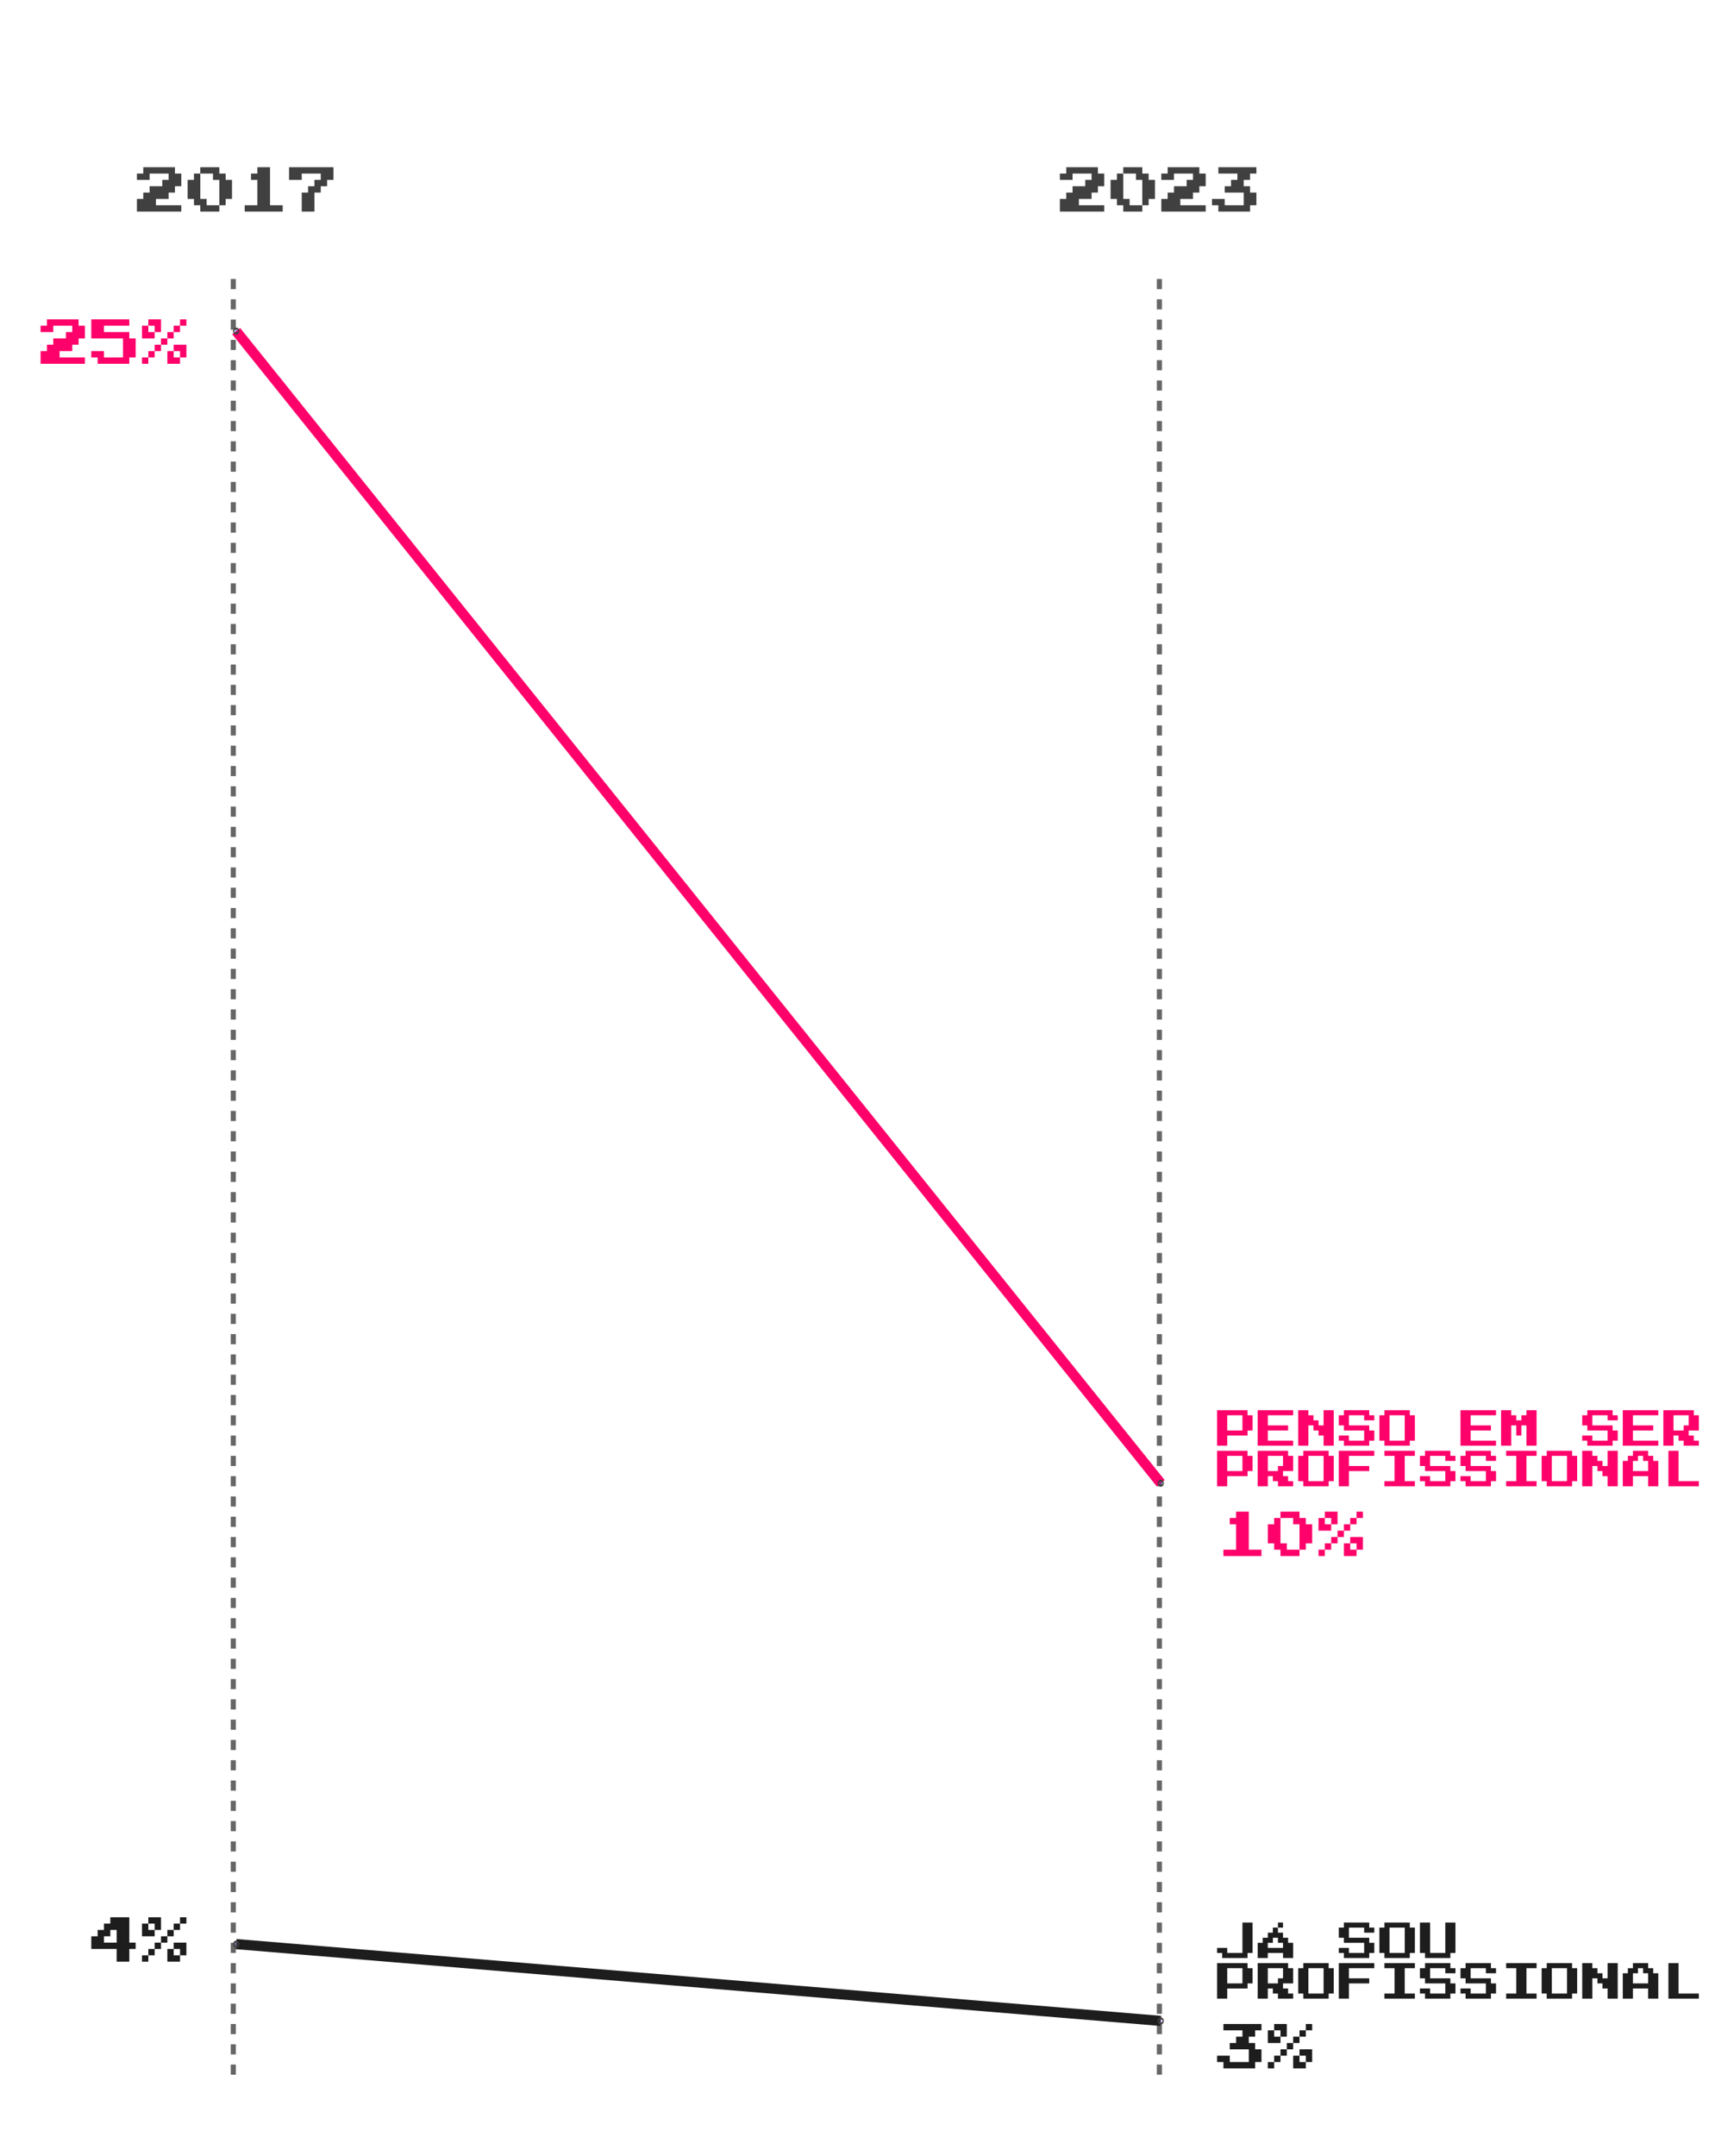 <svg width="337" height="425" viewBox="0 0 337 425" fill="none" xmlns="http://www.w3.org/2000/svg">
<path d="M8 71.711V69.211H9.25V67.961H10.5V66.711H13V65.461H14.25V64.211H10.5V65.461H8V64.211H9.25V62.961H15.5V64.211H16.75V66.711H15.5V67.961H14.25V69.211H11.75V70.461H16.75V71.711H8ZM19.25 71.711V70.461H18V69.211H20.5V70.461H24.25V66.711H18V62.961H25.5V64.211H20.5V65.461H25.5V66.711H26.75V70.461H25.5V71.711H19.25ZM30.5 64.211H29.25V62.961H31.75V65.461H30.5V64.211ZM36.75 62.961V64.211H35.5V62.961H36.75ZM30.5 66.711H28V64.211H29.25V65.461H30.5V66.711ZM34.25 64.211H35.5V65.461H34.25V64.211ZM33 65.461H34.25V66.711H33V65.461ZM31.75 66.711H33V67.961H31.75V66.711ZM30.5 67.961H31.75V69.211H30.5V67.961ZM34.25 67.961H36.75V70.461H35.5V69.211H34.25V67.961ZM29.25 69.211H30.5V70.461H29.25V69.211ZM34.25 70.461H35.5V71.711H33V69.211H34.25V70.461ZM28 70.461H29.25V71.711H28V70.461Z" fill="#FE016A"/>
<path d="M23 386.711V384.211H18V381.711H19.25V380.461H20.5V379.211H21.75V377.961H25.5V382.961H26.75V384.211H25.5V386.711H23ZM20.5 382.961H23V380.461H21.75V381.711H20.5V382.961ZM30.5 379.211H29.25V377.961H31.75V380.461H30.5V379.211ZM36.75 377.961V379.211H35.5V377.961H36.75ZM30.5 381.711H28V379.211H29.25V380.461H30.5V381.711ZM34.25 379.211H35.5V380.461H34.25V379.211ZM33 380.461H34.25V381.711H33V380.461ZM31.75 381.711H33V382.961H31.75V381.711ZM30.5 382.961H31.75V384.211H30.5V382.961ZM34.25 382.961H36.75V385.461H35.5V384.211H34.25V382.961ZM29.25 384.211H30.5V385.461H29.25V384.211ZM34.25 385.461H35.5V386.711H33V384.211H34.25V385.461ZM28 385.461H29.25V386.711H28V385.461Z" fill="#1D1D1D"/>
<path d="M241.25 306.75V305.5H243.75V300.5H242.5V299.25H243.75V298H246.25V305.5H248.75V306.75H241.25ZM252.5 306.75V305.5H251.25V304.25H250V300.5H251.25V299.25H252.5V298H256.25V299.25H257.5V300.5H258.75V304.25H257.5V305.5H256.25V306.75H252.5ZM253.75 305.5H256.25V300.5H255V299.25H252.5V304.25H253.75V305.5ZM262.5 299.25H261.25V298H263.75V300.5H262.5V299.25ZM268.75 298V299.25H267.5V298H268.75ZM262.5 301.75H260V299.25H261.25V300.5H262.5V301.75ZM266.25 299.25H267.5V300.5H266.25V299.25ZM265 300.5H266.25V301.75H265V300.5ZM263.75 301.75H265V303H263.75V301.75ZM262.5 303H263.75V304.25H262.5V303ZM266.25 303H268.75V305.5H267.5V304.25H266.25V303ZM261.25 304.25H262.5V305.5H261.25V304.25ZM266.25 305.5H267.5V306.75H265V304.25H266.25V305.5ZM260 305.5H261.25V306.75H260V305.5Z" fill="#FE016A"/>
<path d="M240 285V278H246V279H247V282H246V283H242V285H240ZM242 282H245V279H242V282ZM248 285V278H255V279H250V281H254V282H250V284H255V285H248ZM256 285V278H258V279H259V280H260V281H261V278H263V285H261V283H260V282H259V281H258V285H256ZM265 285V284H264V283H266V284H269V282H265V281H264V279H265V278H270V279H271V280H269V279H266V281H270V282H271V284H270V285H265ZM273 285V284H272V279H273V278H278V279H279V284H278V285H273ZM274 284H277V279H274V284ZM288 285V278H295V279H290V281H294V282H290V284H295V285H288ZM296 285V278H298V279H299V280H300V279H301V278H303V285H301V281H300V283H299V281H298V285H296ZM313 285V284H312V283H314V284H317V282H313V281H312V279H313V278H318V279H319V280H317V279H314V281H318V282H319V284H318V285H313ZM320 285V278H327V279H322V281H326V282H322V284H327V285H320ZM328 285V278H334V279H335V282H333V283H334V284H335V285H332V284H331V283H330V285H328ZM330 282H332V281H333V279H330V282ZM240 293V286H246V287H247V290H246V291H242V293H240ZM242 290H245V287H242V290ZM248 293V286H254V287H255V290H253V291H254V292H255V293H252V292H251V291H250V293H248ZM250 290H252V289H253V287H250V290ZM257 293V292H256V287H257V286H262V287H263V292H262V293H257ZM258 292H261V287H258V292ZM264 293V286H271V287H266V289H270V290H266V293H264ZM273 293V292H275V287H273V286H279V287H277V292H279V293H273ZM281 293V292H280V291H282V292H285V290H281V289H280V287H281V286H286V287H287V288H285V287H282V289H286V290H287V292H286V293H281ZM289 293V292H288V291H290V292H293V290H289V289H288V287H289V286H294V287H295V288H293V287H290V289H294V290H295V292H294V293H289ZM297 293V292H299V287H297V286H303V287H301V292H303V293H297ZM305 293V292H304V287H305V286H310V287H311V292H310V293H305ZM306 292H309V287H306V292ZM312 293V286H314V287H315V288H316V289H317V286H319V293H317V291H316V290H315V289H314V293H312ZM320 293V288H321V287H322V286H325V287H326V288H327V293H325V291H322V293H320ZM322 290H325V288H324V287H323V288H322V290ZM329 293V286H331V292H335V293H329Z" fill="#FE016A"/>
<path d="M241.25 407.75V406.5H240V405.25H242.5V406.5H246.25V404H242.5V402.75H243.75V401.5H245V400.25H241.25V399H248.75V400.25H247.5V401.5H246.25V402.75H247.5V404H248.75V406.5H247.5V407.75H241.25ZM252.5 400.25H251.25V399H253.75V401.5H252.5V400.25ZM258.75 399V400.25H257.5V399H258.75ZM252.5 402.75H250V400.25H251.25V401.5H252.5V402.75ZM256.25 400.25H257.5V401.5H256.25V400.25ZM255 401.5H256.25V402.75H255V401.5ZM253.75 402.75H255V404H253.75V402.75ZM252.5 404H253.75V405.25H252.5V404ZM256.25 404H258.75V406.5H257.5V405.25H256.25V404ZM251.25 405.25H252.5V406.5H251.25V405.25ZM256.25 406.5H257.5V407.75H255V405.25H256.25V406.5ZM250 406.5H251.25V407.75H250V406.5Z" fill="#1D1D1D"/>
<path d="M241 386V385H240V384H242V385H245V379H247V385H246V386H241ZM253 380H252V379H253V380ZM255 383V386H253V385H250V386H248V383H249V382H250V381H251V380H252V381H253V382H254V383H255ZM253 383H252V382H251V383H250V384H253V383ZM265 386V385H264V384H266V385H269V383H265V382H264V380H265V379H270V380H271V381H269V380H266V382H270V383H271V385H270V386H265ZM273 386V385H272V380H273V379H278V380H279V385H278V386H273ZM274 385H277V380H274V385ZM281 386V385H280V379H282V385H285V379H287V385H286V386H281ZM240 394V387H246V388H247V391H246V392H242V394H240ZM242 391H245V388H242V391ZM248 394V387H254V388H255V391H253V392H254V393H255V394H252V393H251V392H250V394H248ZM250 391H252V390H253V388H250V391ZM257 394V393H256V388H257V387H262V388H263V393H262V394H257ZM258 393H261V388H258V393ZM264 394V387H271V388H266V390H270V391H266V394H264ZM273 394V393H275V388H273V387H279V388H277V393H279V394H273ZM281 394V393H280V392H282V393H285V391H281V390H280V388H281V387H286V388H287V389H285V388H282V390H286V391H287V393H286V394H281ZM289 394V393H288V392H290V393H293V391H289V390H288V388H289V387H294V388H295V389H293V388H290V390H294V391H295V393H294V394H289ZM297 394V393H299V388H297V387H303V388H301V393H303V394H297ZM305 394V393H304V388H305V387H310V388H311V393H310V394H305ZM306 393H309V388H306V393ZM312 394V387H314V388H315V389H316V390H317V387H319V394H317V392H316V391H315V390H314V394H312ZM320 394V389H321V388H322V387H325V388H326V389H327V394H325V392H322V394H320ZM322 391H325V389H324V388H323V389H322V391ZM329 394V387H331V393H335V394H329Z" fill="#1D1D1D"/>
<path d="M27 41.711V39.211H28.25V37.961H29.5V36.711H32V35.461H33.25V34.211H29.5V35.461H27V34.211H28.25V32.961H34.5V34.211H35.75V36.711H34.5V37.961H33.25V39.211H30.75V40.461H35.75V41.711H27ZM39.5 41.711V40.461H38.25V39.211H37V35.461H38.25V34.211H39.5V32.961H43.25V34.211H44.5V35.461H45.75V39.211H44.5V40.461H43.25V41.711H39.5ZM40.75 40.461H43.25V35.461H42V34.211H39.5V39.211H40.75V40.461ZM48.25 41.711V40.461H50.75V35.461H49.5V34.211H50.75V32.961H53.25V40.461H55.75V41.711H48.25ZM59.5 41.711V37.961H60.75V36.711H62V35.461H63.25V34.211H59.5V35.461H57V32.961H65.75V35.461H64.5V36.711H63.25V37.961H62V41.711H59.5Z" fill="#404040"/>
<path d="M209 41.711V39.211H210.25V37.961H211.5V36.711H214V35.461H215.25V34.211H211.5V35.461H209V34.211H210.25V32.961H216.5V34.211H217.75V36.711H216.5V37.961H215.25V39.211H212.75V40.461H217.75V41.711H209ZM221.5 41.711V40.461H220.25V39.211H219V35.461H220.25V34.211H221.5V32.961H225.25V34.211H226.5V35.461H227.75V39.211H226.5V40.461H225.25V41.711H221.5ZM222.75 40.461H225.25V35.461H224V34.211H221.5V39.211H222.75V40.461ZM229 41.711V39.211H230.25V37.961H231.5V36.711H234V35.461H235.25V34.211H231.5V35.461H229V34.211H230.25V32.961H236.5V34.211H237.75V36.711H236.5V37.961H235.25V39.211H232.75V40.461H237.75V41.711H229ZM240.25 41.711V40.461H239V39.211H241.5V40.461H245.25V37.961H241.5V36.711H242.75V35.461H244V34.211H240.25V32.961H247.75V34.211H246.5V35.461H245.25V36.711H246.5V37.961H247.75V40.461H246.5V41.711H240.25Z" fill="#404040"/>
<path opacity="0.8" d="M46 409V55" stroke="#404040" stroke-dasharray="2 2"/>
<path opacity="0.8" d="M228.623 409V55" stroke="#404040" stroke-dasharray="2 2"/>
<path d="M46.569 65.275L228.885 292.401" stroke="#FE016A" stroke-width="2"/>
<path d="M46.569 65.47C46.633 65.47 46.684 65.383 46.684 65.275C46.684 65.168 46.633 65.081 46.569 65.081C46.505 65.081 46.454 65.168 46.454 65.275C46.454 65.383 46.505 65.47 46.569 65.47Z" fill="#4328E7" stroke="#404040"/>
<path d="M228.885 292.596C228.949 292.596 229 292.509 229 292.401C229 292.293 228.949 292.206 228.885 292.206C228.822 292.206 228.77 292.293 228.77 292.401C228.77 292.509 228.822 292.596 228.885 292.596Z" fill="#4328E7" stroke="#404040"/>
<path d="M46.569 383.251L228.885 398.393" stroke="#1D1D1D" stroke-width="2"/>
<path d="M46.569 383.446C46.633 383.446 46.684 383.359 46.684 383.251C46.684 383.144 46.633 383.057 46.569 383.057C46.505 383.057 46.454 383.144 46.454 383.251C46.454 383.359 46.505 383.446 46.569 383.446Z" fill="#9654E5" stroke="#404040"/>
<path d="M228.885 398.588C228.949 398.588 229 398.501 229 398.393C229 398.286 228.949 398.198 228.885 398.198C228.822 398.198 228.77 398.286 228.77 398.393C228.77 398.501 228.822 398.588 228.885 398.588Z" fill="#9654E5" stroke="#404040"/>
</svg>
